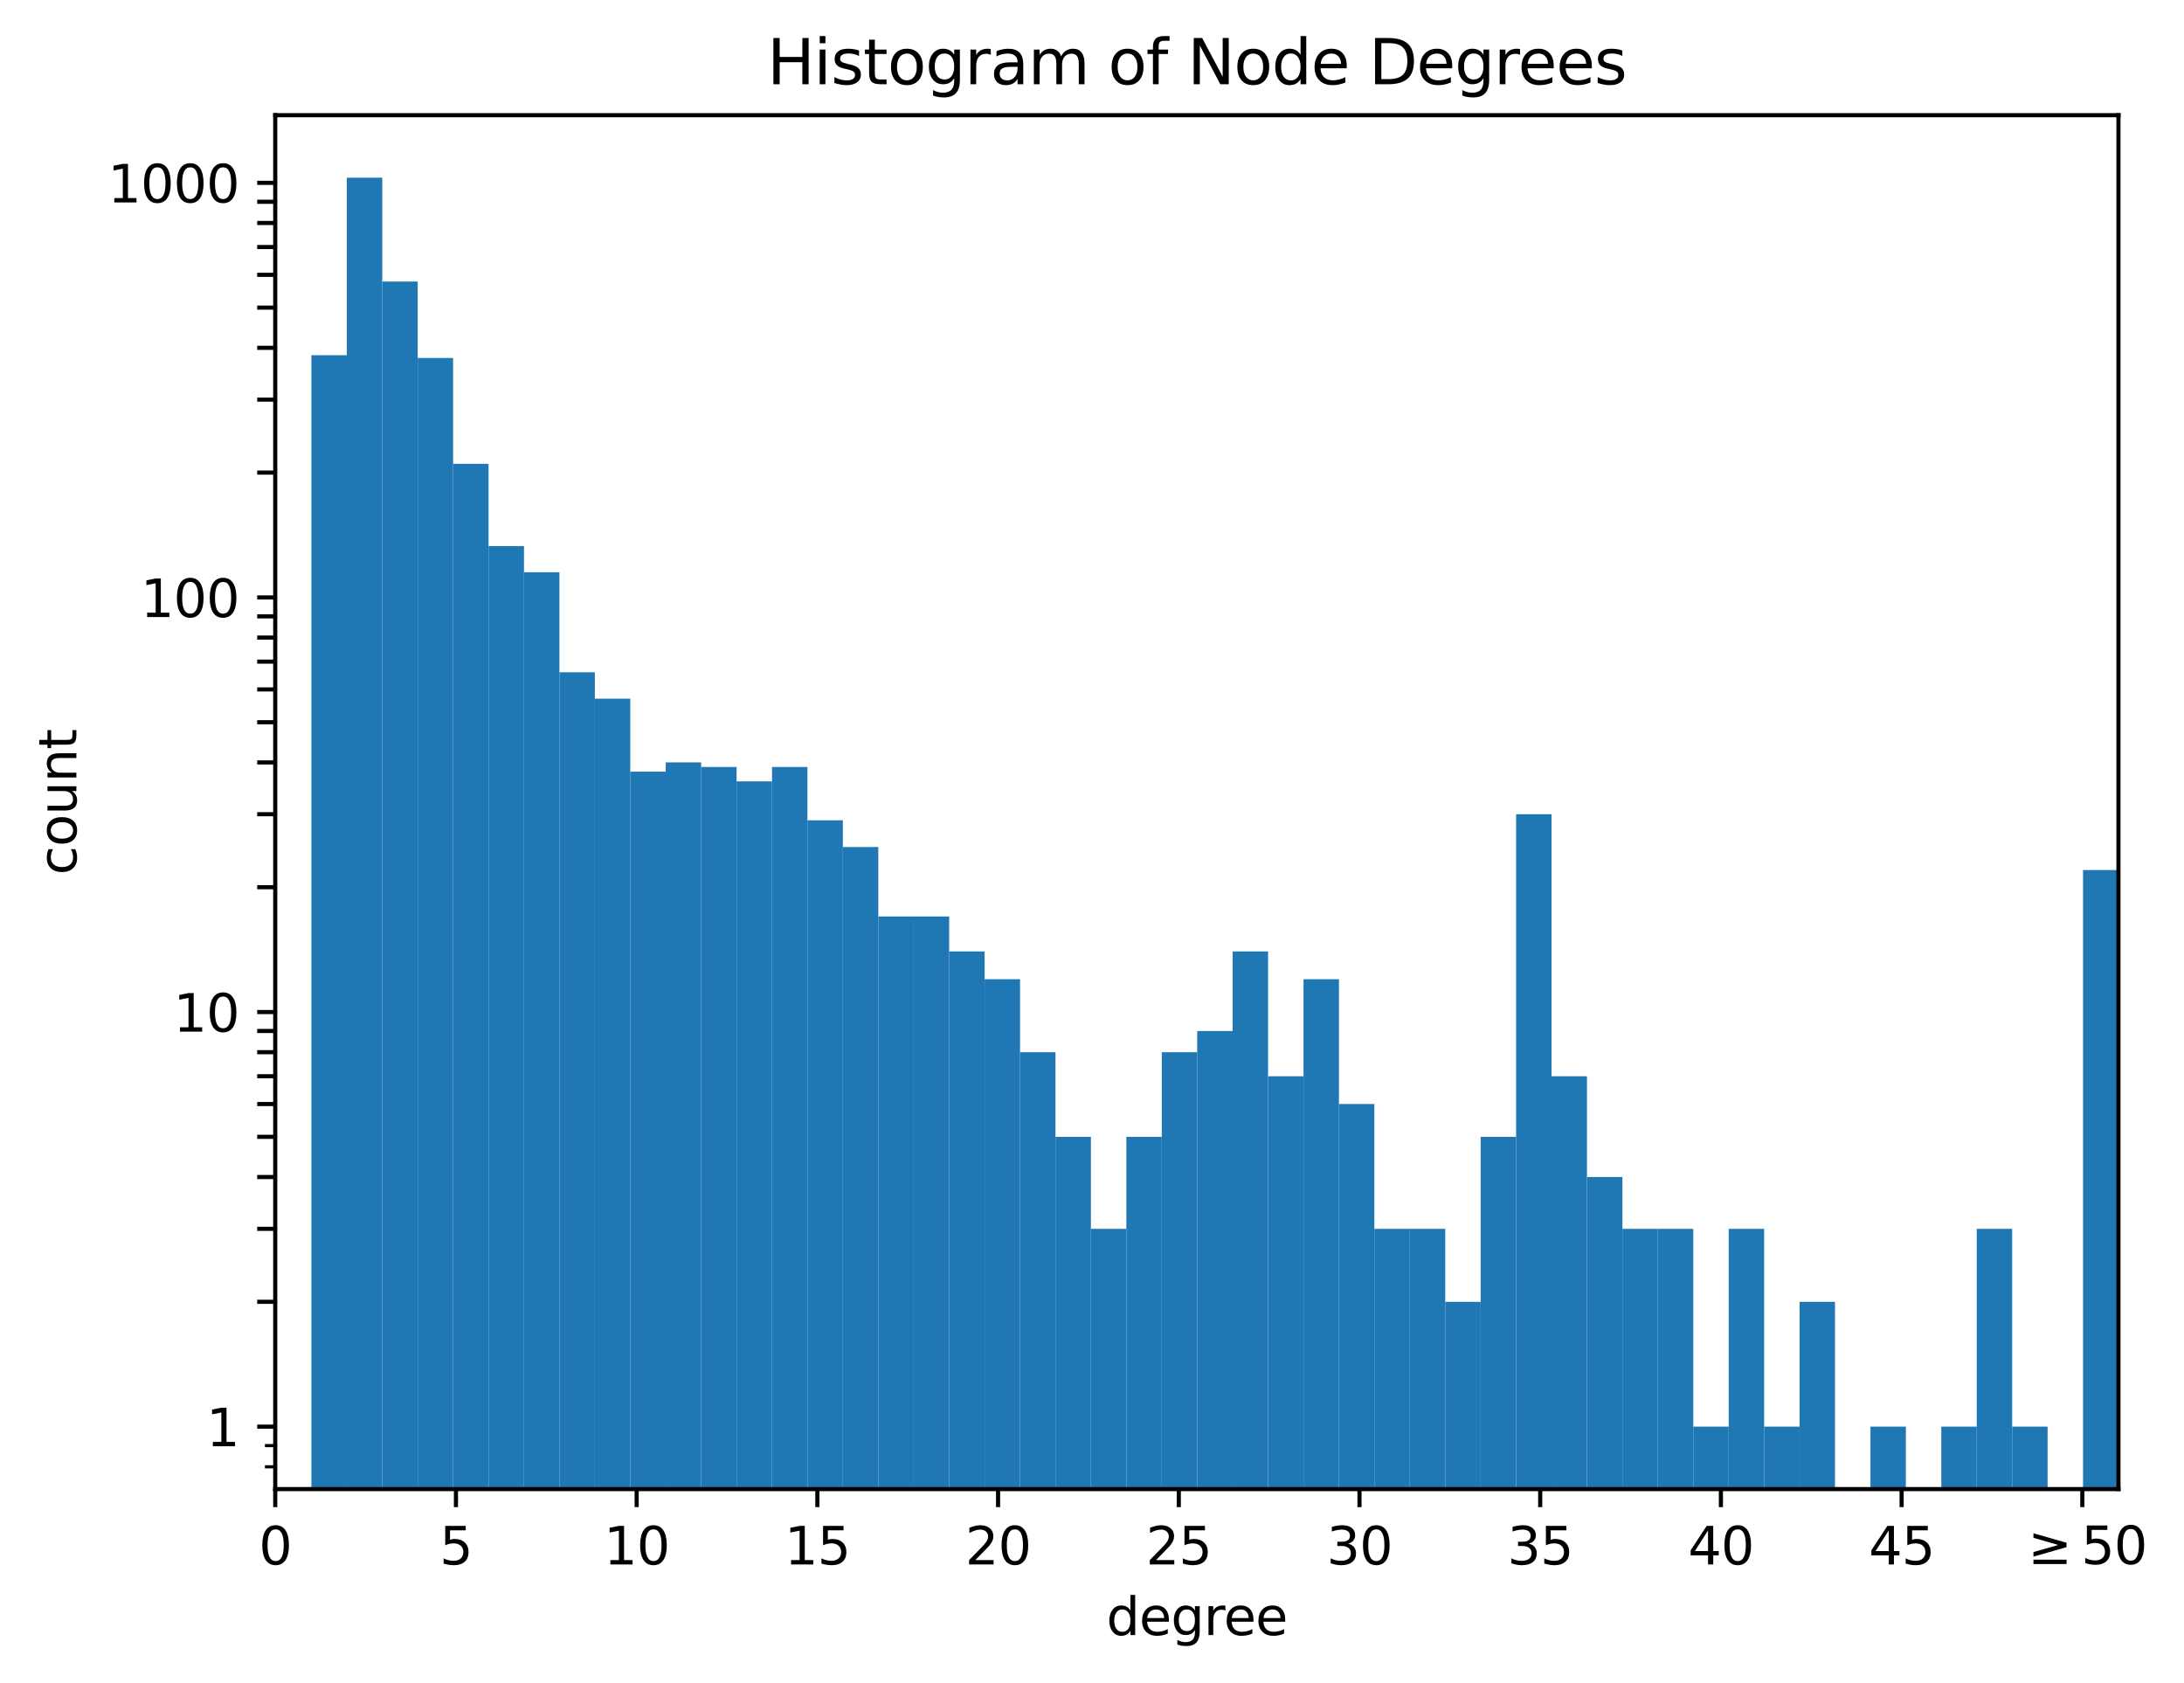 <?xml version="1.0" encoding="utf-8" standalone="no"?>
<!DOCTYPE svg PUBLIC "-//W3C//DTD SVG 1.1//EN"
  "http://www.w3.org/Graphics/SVG/1.1/DTD/svg11.dtd">
<svg xmlns:xlink="http://www.w3.org/1999/xlink" width="423.146pt" height="325.986pt" viewBox="0 0 423.146 325.986" xmlns="http://www.w3.org/2000/svg" version="1.1">
 <defs>
  <style type="text/css">*{stroke-linejoin: round; stroke-linecap: butt}</style>
 </defs>
 <g id="figure_1">
  <g id="patch_1">
   <path d="M 0 325.986 
L 423.146 325.986 
L 423.146 0 
L 0 0 
z
" style="fill: #ffffff"/>
  </g>
  <g id="axes_1">
   <g id="patch_2">
    <path d="M 53.328 288.43 
L 410.448 288.43 
L 410.448 22.318 
L 53.328 22.318 
z
" style="fill: #ffffff"/>
   </g>
   <g id="patch_3">
    <path d="M 60.33 80583.984 
L 67.196 80583.984 
L 67.196 68.793 
L 60.33 68.793 
z
" clip-path="url(#pdb5e20e8c0)" style="fill: #1f77b4"/>
   </g>
   <g id="patch_4">
    <path d="M 67.196 80583.984 
L 74.061 80583.984 
L 74.061 34.414 
L 67.196 34.414 
z
" clip-path="url(#pdb5e20e8c0)" style="fill: #1f77b4"/>
   </g>
   <g id="patch_5">
    <path d="M 74.061 80583.984 
L 80.926 80583.984 
L 80.926 54.53 
L 74.061 54.53 
z
" clip-path="url(#pdb5e20e8c0)" style="fill: #1f77b4"/>
   </g>
   <g id="patch_6">
    <path d="M 80.926 80583.984 
L 87.791 80583.984 
L 87.791 69.342 
L 80.926 69.342 
z
" clip-path="url(#pdb5e20e8c0)" style="fill: #1f77b4"/>
   </g>
   <g id="patch_7">
    <path d="M 87.791 80583.984 
L 94.656 80583.984 
L 94.656 89.842 
L 87.791 89.842 
z
" clip-path="url(#pdb5e20e8c0)" style="fill: #1f77b4"/>
   </g>
   <g id="patch_8">
    <path d="M 94.656 80583.984 
L 101.521 80583.984 
L 101.521 105.773 
L 94.656 105.773 
z
" clip-path="url(#pdb5e20e8c0)" style="fill: #1f77b4"/>
   </g>
   <g id="patch_9">
    <path d="M 101.521 80583.984 
L 108.386 80583.984 
L 108.386 110.844 
L 101.521 110.844 
z
" clip-path="url(#pdb5e20e8c0)" style="fill: #1f77b4"/>
   </g>
   <g id="patch_10">
    <path d="M 108.386 80583.984 
L 115.251 80583.984 
L 115.251 130.211 
L 108.386 130.211 
z
" clip-path="url(#pdb5e20e8c0)" style="fill: #1f77b4"/>
   </g>
   <g id="patch_11">
    <path d="M 115.251 80583.984 
L 122.116 80583.984 
L 122.116 135.324 
L 115.251 135.324 
z
" clip-path="url(#pdb5e20e8c0)" style="fill: #1f77b4"/>
   </g>
   <g id="patch_12">
    <path d="M 122.116 80583.984 
L 128.981 80583.984 
L 128.981 149.465 
L 122.116 149.465 
z
" clip-path="url(#pdb5e20e8c0)" style="fill: #1f77b4"/>
   </g>
   <g id="patch_13">
    <path d="M 128.981 80583.984 
L 135.846 80583.984 
L 135.846 147.676 
L 128.981 147.676 
z
" clip-path="url(#pdb5e20e8c0)" style="fill: #1f77b4"/>
   </g>
   <g id="patch_14">
    <path d="M 135.846 80583.984 
L 142.711 80583.984 
L 142.711 148.559 
L 135.846 148.559 
z
" clip-path="url(#pdb5e20e8c0)" style="fill: #1f77b4"/>
   </g>
   <g id="patch_15">
    <path d="M 142.711 80583.984 
L 149.576 80583.984 
L 149.576 151.351 
L 142.711 151.351 
z
" clip-path="url(#pdb5e20e8c0)" style="fill: #1f77b4"/>
   </g>
   <g id="patch_16">
    <path d="M 149.576 80583.984 
L 156.441 80583.984 
L 156.441 148.559 
L 149.576 148.559 
z
" clip-path="url(#pdb5e20e8c0)" style="fill: #1f77b4"/>
   </g>
   <g id="patch_17">
    <path d="M 156.441 80583.984 
L 163.306 80583.984 
L 163.306 158.892 
L 156.441 158.892 
z
" clip-path="url(#pdb5e20e8c0)" style="fill: #1f77b4"/>
   </g>
   <g id="patch_18">
    <path d="M 163.306 80583.984 
L 170.171 80583.984 
L 170.171 164.069 
L 163.306 164.069 
z
" clip-path="url(#pdb5e20e8c0)" style="fill: #1f77b4"/>
   </g>
   <g id="patch_19">
    <path d="M 170.171 80583.984 
L 177.036 80583.984 
L 177.036 177.52 
L 170.171 177.52 
z
" clip-path="url(#pdb5e20e8c0)" style="fill: #1f77b4"/>
   </g>
   <g id="patch_20">
    <path d="M 177.036 80583.984 
L 183.901 80583.984 
L 183.901 177.52 
L 177.036 177.52 
z
" clip-path="url(#pdb5e20e8c0)" style="fill: #1f77b4"/>
   </g>
   <g id="patch_21">
    <path d="M 183.901 80583.984 
L 190.766 80583.984 
L 190.766 184.291 
L 183.901 184.291 
z
" clip-path="url(#pdb5e20e8c0)" style="fill: #1f77b4"/>
   </g>
   <g id="patch_22">
    <path d="M 190.766 80583.984 
L 197.632 80583.984 
L 197.632 189.668 
L 190.766 189.668 
z
" clip-path="url(#pdb5e20e8c0)" style="fill: #1f77b4"/>
   </g>
   <g id="patch_23">
    <path d="M 197.632 80583.984 
L 204.497 80583.984 
L 204.497 203.809 
L 197.632 203.809 
z
" clip-path="url(#pdb5e20e8c0)" style="fill: #1f77b4"/>
   </g>
   <g id="patch_24">
    <path d="M 204.497 80583.984 
L 211.362 80583.984 
L 211.362 220.201 
L 204.497 220.201 
z
" clip-path="url(#pdb5e20e8c0)" style="fill: #1f77b4"/>
   </g>
   <g id="patch_25">
    <path d="M 211.362 80583.984 
L 218.227 80583.984 
L 218.227 238.018 
L 211.362 238.018 
z
" clip-path="url(#pdb5e20e8c0)" style="fill: #1f77b4"/>
   </g>
   <g id="patch_26">
    <path d="M 218.227 80583.984 
L 225.092 80583.984 
L 225.092 220.201 
L 218.227 220.201 
z
" clip-path="url(#pdb5e20e8c0)" style="fill: #1f77b4"/>
   </g>
   <g id="patch_27">
    <path d="M 225.092 80583.984 
L 231.957 80583.984 
L 231.957 203.809 
L 225.092 203.809 
z
" clip-path="url(#pdb5e20e8c0)" style="fill: #1f77b4"/>
   </g>
   <g id="patch_28">
    <path d="M 231.957 80583.984 
L 238.822 80583.984 
L 238.822 199.701 
L 231.957 199.701 
z
" clip-path="url(#pdb5e20e8c0)" style="fill: #1f77b4"/>
   </g>
   <g id="patch_29">
    <path d="M 238.822 80583.984 
L 245.687 80583.984 
L 245.687 184.291 
L 238.822 184.291 
z
" clip-path="url(#pdb5e20e8c0)" style="fill: #1f77b4"/>
   </g>
   <g id="patch_30">
    <path d="M 245.687 80583.984 
L 252.552 80583.984 
L 252.552 208.466 
L 245.687 208.466 
z
" clip-path="url(#pdb5e20e8c0)" style="fill: #1f77b4"/>
   </g>
   <g id="patch_31">
    <path d="M 252.552 80583.984 
L 259.417 80583.984 
L 259.417 189.668 
L 252.552 189.668 
z
" clip-path="url(#pdb5e20e8c0)" style="fill: #1f77b4"/>
   </g>
   <g id="patch_32">
    <path d="M 259.417 80583.984 
L 266.282 80583.984 
L 266.282 213.843 
L 259.417 213.843 
z
" clip-path="url(#pdb5e20e8c0)" style="fill: #1f77b4"/>
   </g>
   <g id="patch_33">
    <path d="M 266.282 80583.984 
L 273.147 80583.984 
L 273.147 238.018 
L 266.282 238.018 
z
" clip-path="url(#pdb5e20e8c0)" style="fill: #1f77b4"/>
   </g>
   <g id="patch_34">
    <path d="M 273.147 80583.984 
L 280.012 80583.984 
L 280.012 238.018 
L 273.147 238.018 
z
" clip-path="url(#pdb5e20e8c0)" style="fill: #1f77b4"/>
   </g>
   <g id="patch_35">
    <path d="M 280.012 80583.984 
L 286.877 80583.984 
L 286.877 252.159 
L 280.012 252.159 
z
" clip-path="url(#pdb5e20e8c0)" style="fill: #1f77b4"/>
   </g>
   <g id="patch_36">
    <path d="M 286.877 80583.984 
L 293.742 80583.984 
L 293.742 220.201 
L 286.877 220.201 
z
" clip-path="url(#pdb5e20e8c0)" style="fill: #1f77b4"/>
   </g>
   <g id="patch_37">
    <path d="M 293.742 80583.984 
L 300.607 80583.984 
L 300.607 157.71 
L 293.742 157.71 
z
" clip-path="url(#pdb5e20e8c0)" style="fill: #1f77b4"/>
   </g>
   <g id="patch_38">
    <path d="M 300.607 80583.984 
L 307.472 80583.984 
L 307.472 208.466 
L 300.607 208.466 
z
" clip-path="url(#pdb5e20e8c0)" style="fill: #1f77b4"/>
   </g>
   <g id="patch_39">
    <path d="M 307.472 80583.984 
L 314.337 80583.984 
L 314.337 227.984 
L 307.472 227.984 
z
" clip-path="url(#pdb5e20e8c0)" style="fill: #1f77b4"/>
   </g>
   <g id="patch_40">
    <path d="M 314.337 80583.984 
L 321.202 80583.984 
L 321.202 238.018 
L 314.337 238.018 
z
" clip-path="url(#pdb5e20e8c0)" style="fill: #1f77b4"/>
   </g>
   <g id="patch_41">
    <path d="M 321.202 80583.984 
L 328.068 80583.984 
L 328.068 238.018 
L 321.202 238.018 
z
" clip-path="url(#pdb5e20e8c0)" style="fill: #1f77b4"/>
   </g>
   <g id="patch_42">
    <path d="M 328.068 80583.984 
L 334.933 80583.984 
L 334.933 276.334 
L 328.068 276.334 
z
" clip-path="url(#pdb5e20e8c0)" style="fill: #1f77b4"/>
   </g>
   <g id="patch_43">
    <path d="M 334.933 80583.984 
L 341.798 80583.984 
L 341.798 238.018 
L 334.933 238.018 
z
" clip-path="url(#pdb5e20e8c0)" style="fill: #1f77b4"/>
   </g>
   <g id="patch_44">
    <path d="M 341.798 80583.984 
L 348.663 80583.984 
L 348.663 276.334 
L 341.798 276.334 
z
" clip-path="url(#pdb5e20e8c0)" style="fill: #1f77b4"/>
   </g>
   <g id="patch_45">
    <path d="M 348.663 80583.984 
L 355.528 80583.984 
L 355.528 252.159 
L 348.663 252.159 
z
" clip-path="url(#pdb5e20e8c0)" style="fill: #1f77b4"/>
   </g>
   <g id="patch_46">
    <path d="M 355.528 80583.984 
L 362.393 80583.984 
L 362.393 80583.984 
L 355.528 80583.984 
z
" clip-path="url(#pdb5e20e8c0)" style="fill: #1f77b4"/>
   </g>
   <g id="patch_47">
    <path d="M 362.393 80583.984 
L 369.258 80583.984 
L 369.258 276.334 
L 362.393 276.334 
z
" clip-path="url(#pdb5e20e8c0)" style="fill: #1f77b4"/>
   </g>
   <g id="patch_48">
    <path d="M 369.258 80583.984 
L 376.123 80583.984 
L 376.123 80583.984 
L 369.258 80583.984 
z
" clip-path="url(#pdb5e20e8c0)" style="fill: #1f77b4"/>
   </g>
   <g id="patch_49">
    <path d="M 376.123 80583.984 
L 382.988 80583.984 
L 382.988 276.334 
L 376.123 276.334 
z
" clip-path="url(#pdb5e20e8c0)" style="fill: #1f77b4"/>
   </g>
   <g id="patch_50">
    <path d="M 382.988 80583.984 
L 389.853 80583.984 
L 389.853 238.018 
L 382.988 238.018 
z
" clip-path="url(#pdb5e20e8c0)" style="fill: #1f77b4"/>
   </g>
   <g id="patch_51">
    <path d="M 389.853 80583.984 
L 396.718 80583.984 
L 396.718 276.334 
L 389.853 276.334 
z
" clip-path="url(#pdb5e20e8c0)" style="fill: #1f77b4"/>
   </g>
   <g id="patch_52">
    <path d="M 396.718 80583.984 
L 403.583 80583.984 
L 403.583 80583.984 
L 396.718 80583.984 
z
" clip-path="url(#pdb5e20e8c0)" style="fill: #1f77b4"/>
   </g>
   <g id="patch_53">
    <path d="M 403.583 80583.984 
L 410.448 80583.984 
L 410.448 168.527 
L 403.583 168.527 
z
" clip-path="url(#pdb5e20e8c0)" style="fill: #1f77b4"/>
   </g>
   <g id="matplotlib.axis_1">
    <g id="xtick_1">
     <g id="line2d_1">
      <defs>
       <path id="m9304a35d75" d="M 0 0 
L 0 3.5 
" style="stroke: #000000; stroke-width: 0.8"/>
      </defs>
      <g>
       <use xlink:href="#m9304a35d75" x="53.328" y="288.43" style="stroke: #000000; stroke-width: 0.8"/>
      </g>
     </g>
     <g id="text_1">
      <!-- 0 -->
      <g transform="translate(50.147 303.029) scale(0.1 -0.1)">
       <defs>
        <path id="DejaVuSans-30" d="M 2034 4250 
Q 1547 4250 1301 3770 
Q 1056 3291 1056 2328 
Q 1056 1369 1301 889 
Q 1547 409 2034 409 
Q 2525 409 2770 889 
Q 3016 1369 3016 2328 
Q 3016 3291 2770 3770 
Q 2525 4250 2034 4250 
z
M 2034 4750 
Q 2819 4750 3233 4129 
Q 3647 3509 3647 2328 
Q 3647 1150 3233 529 
Q 2819 -91 2034 -91 
Q 1250 -91 836 529 
Q 422 1150 422 2328 
Q 422 3509 836 4129 
Q 1250 4750 2034 4750 
z
" transform="scale(0.016)"/>
       </defs>
       <use xlink:href="#DejaVuSans-30"/>
      </g>
     </g>
    </g>
    <g id="xtick_2">
     <g id="line2d_2">
      <g>
       <use xlink:href="#m9304a35d75" x="88.34" y="288.43" style="stroke: #000000; stroke-width: 0.8"/>
      </g>
     </g>
     <g id="text_2">
      <!-- 5 -->
      <g transform="translate(85.159 303.029) scale(0.1 -0.1)">
       <defs>
        <path id="DejaVuSans-35" d="M 691 4666 
L 3169 4666 
L 3169 4134 
L 1269 4134 
L 1269 2991 
Q 1406 3038 1543 3061 
Q 1681 3084 1819 3084 
Q 2600 3084 3056 2656 
Q 3513 2228 3513 1497 
Q 3513 744 3044 326 
Q 2575 -91 1722 -91 
Q 1428 -91 1123 -41 
Q 819 9 494 109 
L 494 744 
Q 775 591 1075 516 
Q 1375 441 1709 441 
Q 2250 441 2565 725 
Q 2881 1009 2881 1497 
Q 2881 1984 2565 2268 
Q 2250 2553 1709 2553 
Q 1456 2553 1204 2497 
Q 953 2441 691 2322 
L 691 4666 
z
" transform="scale(0.016)"/>
       </defs>
       <use xlink:href="#DejaVuSans-35"/>
      </g>
     </g>
    </g>
    <g id="xtick_3">
     <g id="line2d_3">
      <g>
       <use xlink:href="#m9304a35d75" x="123.352" y="288.43" style="stroke: #000000; stroke-width: 0.8"/>
      </g>
     </g>
     <g id="text_3">
      <!-- 10 -->
      <g transform="translate(116.989 303.029) scale(0.1 -0.1)">
       <defs>
        <path id="DejaVuSans-31" d="M 794 531 
L 1825 531 
L 1825 4091 
L 703 3866 
L 703 4441 
L 1819 4666 
L 2450 4666 
L 2450 531 
L 3481 531 
L 3481 0 
L 794 0 
L 794 531 
z
" transform="scale(0.016)"/>
       </defs>
       <use xlink:href="#DejaVuSans-31"/>
       <use xlink:href="#DejaVuSans-30" x="63.623"/>
      </g>
     </g>
    </g>
    <g id="xtick_4">
     <g id="line2d_4">
      <g>
       <use xlink:href="#m9304a35d75" x="158.363" y="288.43" style="stroke: #000000; stroke-width: 0.8"/>
      </g>
     </g>
     <g id="text_4">
      <!-- 15 -->
      <g transform="translate(152.001 303.029) scale(0.1 -0.1)">
       <use xlink:href="#DejaVuSans-31"/>
       <use xlink:href="#DejaVuSans-35" x="63.623"/>
      </g>
     </g>
    </g>
    <g id="xtick_5">
     <g id="line2d_5">
      <g>
       <use xlink:href="#m9304a35d75" x="193.375" y="288.43" style="stroke: #000000; stroke-width: 0.8"/>
      </g>
     </g>
     <g id="text_5">
      <!-- 20 -->
      <g transform="translate(187.013 303.029) scale(0.1 -0.1)">
       <defs>
        <path id="DejaVuSans-32" d="M 1228 531 
L 3431 531 
L 3431 0 
L 469 0 
L 469 531 
Q 828 903 1448 1529 
Q 2069 2156 2228 2338 
Q 2531 2678 2651 2914 
Q 2772 3150 2772 3378 
Q 2772 3750 2511 3984 
Q 2250 4219 1831 4219 
Q 1534 4219 1204 4116 
Q 875 4013 500 3803 
L 500 4441 
Q 881 4594 1212 4672 
Q 1544 4750 1819 4750 
Q 2544 4750 2975 4387 
Q 3406 4025 3406 3419 
Q 3406 3131 3298 2873 
Q 3191 2616 2906 2266 
Q 2828 2175 2409 1742 
Q 1991 1309 1228 531 
z
" transform="scale(0.016)"/>
       </defs>
       <use xlink:href="#DejaVuSans-32"/>
       <use xlink:href="#DejaVuSans-30" x="63.623"/>
      </g>
     </g>
    </g>
    <g id="xtick_6">
     <g id="line2d_6">
      <g>
       <use xlink:href="#m9304a35d75" x="228.387" y="288.43" style="stroke: #000000; stroke-width: 0.8"/>
      </g>
     </g>
     <g id="text_6">
      <!-- 25 -->
      <g transform="translate(222.024 303.029) scale(0.1 -0.1)">
       <use xlink:href="#DejaVuSans-32"/>
       <use xlink:href="#DejaVuSans-35" x="63.623"/>
      </g>
     </g>
    </g>
    <g id="xtick_7">
     <g id="line2d_7">
      <g>
       <use xlink:href="#m9304a35d75" x="263.399" y="288.43" style="stroke: #000000; stroke-width: 0.8"/>
      </g>
     </g>
     <g id="text_7">
      <!-- 30 -->
      <g transform="translate(257.036 303.029) scale(0.1 -0.1)">
       <defs>
        <path id="DejaVuSans-33" d="M 2597 2516 
Q 3050 2419 3304 2112 
Q 3559 1806 3559 1356 
Q 3559 666 3084 287 
Q 2609 -91 1734 -91 
Q 1441 -91 1130 -33 
Q 819 25 488 141 
L 488 750 
Q 750 597 1062 519 
Q 1375 441 1716 441 
Q 2309 441 2620 675 
Q 2931 909 2931 1356 
Q 2931 1769 2642 2001 
Q 2353 2234 1838 2234 
L 1294 2234 
L 1294 2753 
L 1863 2753 
Q 2328 2753 2575 2939 
Q 2822 3125 2822 3475 
Q 2822 3834 2567 4026 
Q 2313 4219 1838 4219 
Q 1578 4219 1281 4162 
Q 984 4106 628 3988 
L 628 4550 
Q 988 4650 1302 4700 
Q 1616 4750 1894 4750 
Q 2613 4750 3031 4423 
Q 3450 4097 3450 3541 
Q 3450 3153 3228 2886 
Q 3006 2619 2597 2516 
z
" transform="scale(0.016)"/>
       </defs>
       <use xlink:href="#DejaVuSans-33"/>
       <use xlink:href="#DejaVuSans-30" x="63.623"/>
      </g>
     </g>
    </g>
    <g id="xtick_8">
     <g id="line2d_8">
      <g>
       <use xlink:href="#m9304a35d75" x="298.41" y="288.43" style="stroke: #000000; stroke-width: 0.8"/>
      </g>
     </g>
     <g id="text_8">
      <!-- 35 -->
      <g transform="translate(292.048 303.029) scale(0.1 -0.1)">
       <use xlink:href="#DejaVuSans-33"/>
       <use xlink:href="#DejaVuSans-35" x="63.623"/>
      </g>
     </g>
    </g>
    <g id="xtick_9">
     <g id="line2d_9">
      <g>
       <use xlink:href="#m9304a35d75" x="333.422" y="288.43" style="stroke: #000000; stroke-width: 0.8"/>
      </g>
     </g>
     <g id="text_9">
      <!-- 40 -->
      <g transform="translate(327.06 303.029) scale(0.1 -0.1)">
       <defs>
        <path id="DejaVuSans-34" d="M 2419 4116 
L 825 1625 
L 2419 1625 
L 2419 4116 
z
M 2253 4666 
L 3047 4666 
L 3047 1625 
L 3713 1625 
L 3713 1100 
L 3047 1100 
L 3047 0 
L 2419 0 
L 2419 1100 
L 313 1100 
L 313 1709 
L 2253 4666 
z
" transform="scale(0.016)"/>
       </defs>
       <use xlink:href="#DejaVuSans-34"/>
       <use xlink:href="#DejaVuSans-30" x="63.623"/>
      </g>
     </g>
    </g>
    <g id="xtick_10">
     <g id="line2d_10">
      <g>
       <use xlink:href="#m9304a35d75" x="368.434" y="288.43" style="stroke: #000000; stroke-width: 0.8"/>
      </g>
     </g>
     <g id="text_10">
      <!-- 45 -->
      <g transform="translate(362.072 303.029) scale(0.1 -0.1)">
       <use xlink:href="#DejaVuSans-34"/>
       <use xlink:href="#DejaVuSans-35" x="63.623"/>
      </g>
     </g>
    </g>
    <g id="xtick_11">
     <g id="line2d_11">
      <g>
       <use xlink:href="#m9304a35d75" x="403.446" y="288.43" style="stroke: #000000; stroke-width: 0.8"/>
      </g>
     </g>
     <g id="text_11">
      <!-- $\geq 50$ -->
      <g transform="translate(390.946 303.029) scale(0.1 -0.1)">
       <defs>
        <path id="DejaVuSans-2265" d="M 678 3175 
L 678 3725 
L 4684 2578 
L 4684 2047 
L 678 897 
L 678 1453 
L 3681 2309 
L 678 3175 
z
M 4684 531 
L 4684 0 
L 678 0 
L 678 531 
L 4684 531 
z
" transform="scale(0.016)"/>
       </defs>
       <use xlink:href="#DejaVuSans-2265" transform="translate(19.482 0.781)"/>
       <use xlink:href="#DejaVuSans-35" transform="translate(122.754 0.781)"/>
       <use xlink:href="#DejaVuSans-30" transform="translate(186.377 0.781)"/>
      </g>
     </g>
    </g>
    <g id="text_12">
     <!-- degree -->
     <g transform="translate(214.367 316.707) scale(0.1 -0.1)">
      <defs>
       <path id="DejaVuSans-64" d="M 2906 2969 
L 2906 4863 
L 3481 4863 
L 3481 0 
L 2906 0 
L 2906 525 
Q 2725 213 2448 61 
Q 2172 -91 1784 -91 
Q 1150 -91 751 415 
Q 353 922 353 1747 
Q 353 2572 751 3078 
Q 1150 3584 1784 3584 
Q 2172 3584 2448 3432 
Q 2725 3281 2906 2969 
z
M 947 1747 
Q 947 1113 1208 752 
Q 1469 391 1925 391 
Q 2381 391 2643 752 
Q 2906 1113 2906 1747 
Q 2906 2381 2643 2742 
Q 2381 3103 1925 3103 
Q 1469 3103 1208 2742 
Q 947 2381 947 1747 
z
" transform="scale(0.016)"/>
       <path id="DejaVuSans-65" d="M 3597 1894 
L 3597 1613 
L 953 1613 
Q 991 1019 1311 708 
Q 1631 397 2203 397 
Q 2534 397 2845 478 
Q 3156 559 3463 722 
L 3463 178 
Q 3153 47 2828 -22 
Q 2503 -91 2169 -91 
Q 1331 -91 842 396 
Q 353 884 353 1716 
Q 353 2575 817 3079 
Q 1281 3584 2069 3584 
Q 2775 3584 3186 3129 
Q 3597 2675 3597 1894 
z
M 3022 2063 
Q 3016 2534 2758 2815 
Q 2500 3097 2075 3097 
Q 1594 3097 1305 2825 
Q 1016 2553 972 2059 
L 3022 2063 
z
" transform="scale(0.016)"/>
       <path id="DejaVuSans-67" d="M 2906 1791 
Q 2906 2416 2648 2759 
Q 2391 3103 1925 3103 
Q 1463 3103 1205 2759 
Q 947 2416 947 1791 
Q 947 1169 1205 825 
Q 1463 481 1925 481 
Q 2391 481 2648 825 
Q 2906 1169 2906 1791 
z
M 3481 434 
Q 3481 -459 3084 -895 
Q 2688 -1331 1869 -1331 
Q 1566 -1331 1297 -1286 
Q 1028 -1241 775 -1147 
L 775 -588 
Q 1028 -725 1275 -790 
Q 1522 -856 1778 -856 
Q 2344 -856 2625 -561 
Q 2906 -266 2906 331 
L 2906 616 
Q 2728 306 2450 153 
Q 2172 0 1784 0 
Q 1141 0 747 490 
Q 353 981 353 1791 
Q 353 2603 747 3093 
Q 1141 3584 1784 3584 
Q 2172 3584 2450 3431 
Q 2728 3278 2906 2969 
L 2906 3500 
L 3481 3500 
L 3481 434 
z
" transform="scale(0.016)"/>
       <path id="DejaVuSans-72" d="M 2631 2963 
Q 2534 3019 2420 3045 
Q 2306 3072 2169 3072 
Q 1681 3072 1420 2755 
Q 1159 2438 1159 1844 
L 1159 0 
L 581 0 
L 581 3500 
L 1159 3500 
L 1159 2956 
Q 1341 3275 1631 3429 
Q 1922 3584 2338 3584 
Q 2397 3584 2469 3576 
Q 2541 3569 2628 3553 
L 2631 2963 
z
" transform="scale(0.016)"/>
      </defs>
      <use xlink:href="#DejaVuSans-64"/>
      <use xlink:href="#DejaVuSans-65" x="63.477"/>
      <use xlink:href="#DejaVuSans-67" x="125"/>
      <use xlink:href="#DejaVuSans-72" x="188.477"/>
      <use xlink:href="#DejaVuSans-65" x="227.34"/>
      <use xlink:href="#DejaVuSans-65" x="288.863"/>
     </g>
    </g>
   </g>
   <g id="matplotlib.axis_2">
    <g id="ytick_1">
     <g id="line2d_12">
      <defs>
       <path id="m041f849f2e" d="M 0 0 
L -3.5 0 
" style="stroke: #000000; stroke-width: 0.8"/>
      </defs>
      <g>
       <use xlink:href="#m041f849f2e" x="53.328" y="276.334" style="stroke: #000000; stroke-width: 0.8"/>
      </g>
     </g>
     <g id="text_13">
      <!-- 1 -->
      <g transform="translate(39.966 280.133) scale(0.1 -0.1)">
       <use xlink:href="#DejaVuSans-31"/>
      </g>
     </g>
    </g>
    <g id="ytick_2">
     <g id="line2d_13">
      <g>
       <use xlink:href="#m041f849f2e" x="53.328" y="252.159" style="stroke: #000000; stroke-width: 0.8"/>
      </g>
     </g>
    </g>
    <g id="ytick_3">
     <g id="line2d_14">
      <g>
       <use xlink:href="#m041f849f2e" x="53.328" y="238.018" style="stroke: #000000; stroke-width: 0.8"/>
      </g>
     </g>
    </g>
    <g id="ytick_4">
     <g id="line2d_15">
      <g>
       <use xlink:href="#m041f849f2e" x="53.328" y="227.984" style="stroke: #000000; stroke-width: 0.8"/>
      </g>
     </g>
    </g>
    <g id="ytick_5">
     <g id="line2d_16">
      <g>
       <use xlink:href="#m041f849f2e" x="53.328" y="220.201" style="stroke: #000000; stroke-width: 0.8"/>
      </g>
     </g>
    </g>
    <g id="ytick_6">
     <g id="line2d_17">
      <g>
       <use xlink:href="#m041f849f2e" x="53.328" y="213.843" style="stroke: #000000; stroke-width: 0.8"/>
      </g>
     </g>
    </g>
    <g id="ytick_7">
     <g id="line2d_18">
      <g>
       <use xlink:href="#m041f849f2e" x="53.328" y="208.466" style="stroke: #000000; stroke-width: 0.8"/>
      </g>
     </g>
    </g>
    <g id="ytick_8">
     <g id="line2d_19">
      <g>
       <use xlink:href="#m041f849f2e" x="53.328" y="203.809" style="stroke: #000000; stroke-width: 0.8"/>
      </g>
     </g>
    </g>
    <g id="ytick_9">
     <g id="line2d_20">
      <g>
       <use xlink:href="#m041f849f2e" x="53.328" y="199.701" style="stroke: #000000; stroke-width: 0.8"/>
      </g>
     </g>
    </g>
    <g id="ytick_10">
     <g id="line2d_21">
      <g>
       <use xlink:href="#m041f849f2e" x="53.328" y="196.026" style="stroke: #000000; stroke-width: 0.8"/>
      </g>
     </g>
     <g id="text_14">
      <!-- 10 -->
      <g transform="translate(33.603 199.826) scale(0.1 -0.1)">
       <use xlink:href="#DejaVuSans-31"/>
       <use xlink:href="#DejaVuSans-30" x="63.623"/>
      </g>
     </g>
    </g>
    <g id="ytick_11">
     <g id="line2d_22">
      <g>
       <use xlink:href="#m041f849f2e" x="53.328" y="171.851" style="stroke: #000000; stroke-width: 0.8"/>
      </g>
     </g>
    </g>
    <g id="ytick_12">
     <g id="line2d_23">
      <g>
       <use xlink:href="#m041f849f2e" x="53.328" y="157.71" style="stroke: #000000; stroke-width: 0.8"/>
      </g>
     </g>
    </g>
    <g id="ytick_13">
     <g id="line2d_24">
      <g>
       <use xlink:href="#m041f849f2e" x="53.328" y="147.676" style="stroke: #000000; stroke-width: 0.8"/>
      </g>
     </g>
    </g>
    <g id="ytick_14">
     <g id="line2d_25">
      <g>
       <use xlink:href="#m041f849f2e" x="53.328" y="139.894" style="stroke: #000000; stroke-width: 0.8"/>
      </g>
     </g>
    </g>
    <g id="ytick_15">
     <g id="line2d_26">
      <g>
       <use xlink:href="#m041f849f2e" x="53.328" y="133.535" style="stroke: #000000; stroke-width: 0.8"/>
      </g>
     </g>
    </g>
    <g id="ytick_16">
     <g id="line2d_27">
      <g>
       <use xlink:href="#m041f849f2e" x="53.328" y="128.159" style="stroke: #000000; stroke-width: 0.8"/>
      </g>
     </g>
    </g>
    <g id="ytick_17">
     <g id="line2d_28">
      <g>
       <use xlink:href="#m041f849f2e" x="53.328" y="123.501" style="stroke: #000000; stroke-width: 0.8"/>
      </g>
     </g>
    </g>
    <g id="ytick_18">
     <g id="line2d_29">
      <g>
       <use xlink:href="#m041f849f2e" x="53.328" y="119.394" style="stroke: #000000; stroke-width: 0.8"/>
      </g>
     </g>
    </g>
    <g id="ytick_19">
     <g id="line2d_30">
      <g>
       <use xlink:href="#m041f849f2e" x="53.328" y="115.719" style="stroke: #000000; stroke-width: 0.8"/>
      </g>
     </g>
     <g id="text_15">
      <!-- 100 -->
      <g transform="translate(27.241 119.518) scale(0.1 -0.1)">
       <use xlink:href="#DejaVuSans-31"/>
       <use xlink:href="#DejaVuSans-30" x="63.623"/>
       <use xlink:href="#DejaVuSans-30" x="127.246"/>
      </g>
     </g>
    </g>
    <g id="ytick_20">
     <g id="line2d_31">
      <g>
       <use xlink:href="#m041f849f2e" x="53.328" y="91.544" style="stroke: #000000; stroke-width: 0.8"/>
      </g>
     </g>
    </g>
    <g id="ytick_21">
     <g id="line2d_32">
      <g>
       <use xlink:href="#m041f849f2e" x="53.328" y="77.402" style="stroke: #000000; stroke-width: 0.8"/>
      </g>
     </g>
    </g>
    <g id="ytick_22">
     <g id="line2d_33">
      <g>
       <use xlink:href="#m041f849f2e" x="53.328" y="67.369" style="stroke: #000000; stroke-width: 0.8"/>
      </g>
     </g>
    </g>
    <g id="ytick_23">
     <g id="line2d_34">
      <g>
       <use xlink:href="#m041f849f2e" x="53.328" y="59.586" style="stroke: #000000; stroke-width: 0.8"/>
      </g>
     </g>
    </g>
    <g id="ytick_24">
     <g id="line2d_35">
      <g>
       <use xlink:href="#m041f849f2e" x="53.328" y="53.227" style="stroke: #000000; stroke-width: 0.8"/>
      </g>
     </g>
    </g>
    <g id="ytick_25">
     <g id="line2d_36">
      <g>
       <use xlink:href="#m041f849f2e" x="53.328" y="47.851" style="stroke: #000000; stroke-width: 0.8"/>
      </g>
     </g>
    </g>
    <g id="ytick_26">
     <g id="line2d_37">
      <g>
       <use xlink:href="#m041f849f2e" x="53.328" y="43.194" style="stroke: #000000; stroke-width: 0.8"/>
      </g>
     </g>
    </g>
    <g id="ytick_27">
     <g id="line2d_38">
      <g>
       <use xlink:href="#m041f849f2e" x="53.328" y="39.086" style="stroke: #000000; stroke-width: 0.8"/>
      </g>
     </g>
    </g>
    <g id="ytick_28">
     <g id="line2d_39">
      <g>
       <use xlink:href="#m041f849f2e" x="53.328" y="35.411" style="stroke: #000000; stroke-width: 0.8"/>
      </g>
     </g>
     <g id="text_16">
      <!-- 1000 -->
      <g transform="translate(20.878 39.21) scale(0.1 -0.1)">
       <use xlink:href="#DejaVuSans-31"/>
       <use xlink:href="#DejaVuSans-30" x="63.623"/>
       <use xlink:href="#DejaVuSans-30" x="127.246"/>
       <use xlink:href="#DejaVuSans-30" x="190.869"/>
      </g>
     </g>
    </g>
    <g id="ytick_29">
     <g id="line2d_40">
      <defs>
       <path id="mae6d04e651" d="M 0 0 
L -2 0 
" style="stroke: #000000; stroke-width: 0.6"/>
      </defs>
      <g>
       <use xlink:href="#mae6d04e651" x="53.328" y="284.117" style="stroke: #000000; stroke-width: 0.6"/>
      </g>
     </g>
    </g>
    <g id="ytick_30">
     <g id="line2d_41">
      <g>
       <use xlink:href="#mae6d04e651" x="53.328" y="280.009" style="stroke: #000000; stroke-width: 0.6"/>
      </g>
     </g>
    </g>
    <g id="text_17">
     <!-- count -->
     <g transform="translate(14.798 169.48) rotate(-90) scale(0.1 -0.1)">
      <defs>
       <path id="DejaVuSans-63" d="M 3122 3366 
L 3122 2828 
Q 2878 2963 2633 3030 
Q 2388 3097 2138 3097 
Q 1578 3097 1268 2742 
Q 959 2388 959 1747 
Q 959 1106 1268 751 
Q 1578 397 2138 397 
Q 2388 397 2633 464 
Q 2878 531 3122 666 
L 3122 134 
Q 2881 22 2623 -34 
Q 2366 -91 2075 -91 
Q 1284 -91 818 406 
Q 353 903 353 1747 
Q 353 2603 823 3093 
Q 1294 3584 2113 3584 
Q 2378 3584 2631 3529 
Q 2884 3475 3122 3366 
z
" transform="scale(0.016)"/>
       <path id="DejaVuSans-6f" d="M 1959 3097 
Q 1497 3097 1228 2736 
Q 959 2375 959 1747 
Q 959 1119 1226 758 
Q 1494 397 1959 397 
Q 2419 397 2687 759 
Q 2956 1122 2956 1747 
Q 2956 2369 2687 2733 
Q 2419 3097 1959 3097 
z
M 1959 3584 
Q 2709 3584 3137 3096 
Q 3566 2609 3566 1747 
Q 3566 888 3137 398 
Q 2709 -91 1959 -91 
Q 1206 -91 779 398 
Q 353 888 353 1747 
Q 353 2609 779 3096 
Q 1206 3584 1959 3584 
z
" transform="scale(0.016)"/>
       <path id="DejaVuSans-75" d="M 544 1381 
L 544 3500 
L 1119 3500 
L 1119 1403 
Q 1119 906 1312 657 
Q 1506 409 1894 409 
Q 2359 409 2629 706 
Q 2900 1003 2900 1516 
L 2900 3500 
L 3475 3500 
L 3475 0 
L 2900 0 
L 2900 538 
Q 2691 219 2414 64 
Q 2138 -91 1772 -91 
Q 1169 -91 856 284 
Q 544 659 544 1381 
z
M 1991 3584 
L 1991 3584 
z
" transform="scale(0.016)"/>
       <path id="DejaVuSans-6e" d="M 3513 2113 
L 3513 0 
L 2938 0 
L 2938 2094 
Q 2938 2591 2744 2837 
Q 2550 3084 2163 3084 
Q 1697 3084 1428 2787 
Q 1159 2491 1159 1978 
L 1159 0 
L 581 0 
L 581 3500 
L 1159 3500 
L 1159 2956 
Q 1366 3272 1645 3428 
Q 1925 3584 2291 3584 
Q 2894 3584 3203 3211 
Q 3513 2838 3513 2113 
z
" transform="scale(0.016)"/>
       <path id="DejaVuSans-74" d="M 1172 4494 
L 1172 3500 
L 2356 3500 
L 2356 3053 
L 1172 3053 
L 1172 1153 
Q 1172 725 1289 603 
Q 1406 481 1766 481 
L 2356 481 
L 2356 0 
L 1766 0 
Q 1100 0 847 248 
Q 594 497 594 1153 
L 594 3053 
L 172 3053 
L 172 3500 
L 594 3500 
L 594 4494 
L 1172 4494 
z
" transform="scale(0.016)"/>
      </defs>
      <use xlink:href="#DejaVuSans-63"/>
      <use xlink:href="#DejaVuSans-6f" x="54.98"/>
      <use xlink:href="#DejaVuSans-75" x="116.162"/>
      <use xlink:href="#DejaVuSans-6e" x="179.541"/>
      <use xlink:href="#DejaVuSans-74" x="242.92"/>
     </g>
    </g>
   </g>
   <g id="patch_54">
    <path d="M 53.328 288.43 
L 53.328 22.318 
" style="fill: none; stroke: #000000; stroke-width: 0.8; stroke-linejoin: miter; stroke-linecap: square"/>
   </g>
   <g id="patch_55">
    <path d="M 410.448 288.43 
L 410.448 22.318 
" style="fill: none; stroke: #000000; stroke-width: 0.8; stroke-linejoin: miter; stroke-linecap: square"/>
   </g>
   <g id="patch_56">
    <path d="M 53.328 288.43 
L 410.448 288.43 
" style="fill: none; stroke: #000000; stroke-width: 0.8; stroke-linejoin: miter; stroke-linecap: square"/>
   </g>
   <g id="patch_57">
    <path d="M 53.328 22.318 
L 410.448 22.318 
" style="fill: none; stroke: #000000; stroke-width: 0.8; stroke-linejoin: miter; stroke-linecap: square"/>
   </g>
   <g id="text_18">
    <!-- Histogram of Node Degrees -->
    <g transform="translate(148.636 16.318) scale(0.12 -0.12)">
     <defs>
      <path id="DejaVuSans-48" d="M 628 4666 
L 1259 4666 
L 1259 2753 
L 3553 2753 
L 3553 4666 
L 4184 4666 
L 4184 0 
L 3553 0 
L 3553 2222 
L 1259 2222 
L 1259 0 
L 628 0 
L 628 4666 
z
" transform="scale(0.016)"/>
      <path id="DejaVuSans-69" d="M 603 3500 
L 1178 3500 
L 1178 0 
L 603 0 
L 603 3500 
z
M 603 4863 
L 1178 4863 
L 1178 4134 
L 603 4134 
L 603 4863 
z
" transform="scale(0.016)"/>
      <path id="DejaVuSans-73" d="M 2834 3397 
L 2834 2853 
Q 2591 2978 2328 3040 
Q 2066 3103 1784 3103 
Q 1356 3103 1142 2972 
Q 928 2841 928 2578 
Q 928 2378 1081 2264 
Q 1234 2150 1697 2047 
L 1894 2003 
Q 2506 1872 2764 1633 
Q 3022 1394 3022 966 
Q 3022 478 2636 193 
Q 2250 -91 1575 -91 
Q 1294 -91 989 -36 
Q 684 19 347 128 
L 347 722 
Q 666 556 975 473 
Q 1284 391 1588 391 
Q 1994 391 2212 530 
Q 2431 669 2431 922 
Q 2431 1156 2273 1281 
Q 2116 1406 1581 1522 
L 1381 1569 
Q 847 1681 609 1914 
Q 372 2147 372 2553 
Q 372 3047 722 3315 
Q 1072 3584 1716 3584 
Q 2034 3584 2315 3537 
Q 2597 3491 2834 3397 
z
" transform="scale(0.016)"/>
      <path id="DejaVuSans-61" d="M 2194 1759 
Q 1497 1759 1228 1600 
Q 959 1441 959 1056 
Q 959 750 1161 570 
Q 1363 391 1709 391 
Q 2188 391 2477 730 
Q 2766 1069 2766 1631 
L 2766 1759 
L 2194 1759 
z
M 3341 1997 
L 3341 0 
L 2766 0 
L 2766 531 
Q 2569 213 2275 61 
Q 1981 -91 1556 -91 
Q 1019 -91 701 211 
Q 384 513 384 1019 
Q 384 1609 779 1909 
Q 1175 2209 1959 2209 
L 2766 2209 
L 2766 2266 
Q 2766 2663 2505 2880 
Q 2244 3097 1772 3097 
Q 1472 3097 1187 3025 
Q 903 2953 641 2809 
L 641 3341 
Q 956 3463 1253 3523 
Q 1550 3584 1831 3584 
Q 2591 3584 2966 3190 
Q 3341 2797 3341 1997 
z
" transform="scale(0.016)"/>
      <path id="DejaVuSans-6d" d="M 3328 2828 
Q 3544 3216 3844 3400 
Q 4144 3584 4550 3584 
Q 5097 3584 5394 3201 
Q 5691 2819 5691 2113 
L 5691 0 
L 5113 0 
L 5113 2094 
Q 5113 2597 4934 2840 
Q 4756 3084 4391 3084 
Q 3944 3084 3684 2787 
Q 3425 2491 3425 1978 
L 3425 0 
L 2847 0 
L 2847 2094 
Q 2847 2600 2669 2842 
Q 2491 3084 2119 3084 
Q 1678 3084 1418 2786 
Q 1159 2488 1159 1978 
L 1159 0 
L 581 0 
L 581 3500 
L 1159 3500 
L 1159 2956 
Q 1356 3278 1631 3431 
Q 1906 3584 2284 3584 
Q 2666 3584 2933 3390 
Q 3200 3197 3328 2828 
z
" transform="scale(0.016)"/>
      <path id="DejaVuSans-20" transform="scale(0.016)"/>
      <path id="DejaVuSans-66" d="M 2375 4863 
L 2375 4384 
L 1825 4384 
Q 1516 4384 1395 4259 
Q 1275 4134 1275 3809 
L 1275 3500 
L 2222 3500 
L 2222 3053 
L 1275 3053 
L 1275 0 
L 697 0 
L 697 3053 
L 147 3053 
L 147 3500 
L 697 3500 
L 697 3744 
Q 697 4328 969 4595 
Q 1241 4863 1831 4863 
L 2375 4863 
z
" transform="scale(0.016)"/>
      <path id="DejaVuSans-4e" d="M 628 4666 
L 1478 4666 
L 3547 763 
L 3547 4666 
L 4159 4666 
L 4159 0 
L 3309 0 
L 1241 3903 
L 1241 0 
L 628 0 
L 628 4666 
z
" transform="scale(0.016)"/>
      <path id="DejaVuSans-44" d="M 1259 4147 
L 1259 519 
L 2022 519 
Q 2988 519 3436 956 
Q 3884 1394 3884 2338 
Q 3884 3275 3436 3711 
Q 2988 4147 2022 4147 
L 1259 4147 
z
M 628 4666 
L 1925 4666 
Q 3281 4666 3915 4102 
Q 4550 3538 4550 2338 
Q 4550 1131 3912 565 
Q 3275 0 1925 0 
L 628 0 
L 628 4666 
z
" transform="scale(0.016)"/>
     </defs>
     <use xlink:href="#DejaVuSans-48"/>
     <use xlink:href="#DejaVuSans-69" x="75.195"/>
     <use xlink:href="#DejaVuSans-73" x="102.979"/>
     <use xlink:href="#DejaVuSans-74" x="155.078"/>
     <use xlink:href="#DejaVuSans-6f" x="194.287"/>
     <use xlink:href="#DejaVuSans-67" x="255.469"/>
     <use xlink:href="#DejaVuSans-72" x="318.945"/>
     <use xlink:href="#DejaVuSans-61" x="360.059"/>
     <use xlink:href="#DejaVuSans-6d" x="421.338"/>
     <use xlink:href="#DejaVuSans-20" x="518.75"/>
     <use xlink:href="#DejaVuSans-6f" x="550.537"/>
     <use xlink:href="#DejaVuSans-66" x="611.719"/>
     <use xlink:href="#DejaVuSans-20" x="646.924"/>
     <use xlink:href="#DejaVuSans-4e" x="678.711"/>
     <use xlink:href="#DejaVuSans-6f" x="753.516"/>
     <use xlink:href="#DejaVuSans-64" x="814.697"/>
     <use xlink:href="#DejaVuSans-65" x="878.174"/>
     <use xlink:href="#DejaVuSans-20" x="939.697"/>
     <use xlink:href="#DejaVuSans-44" x="971.484"/>
     <use xlink:href="#DejaVuSans-65" x="1048.486"/>
     <use xlink:href="#DejaVuSans-67" x="1110.01"/>
     <use xlink:href="#DejaVuSans-72" x="1173.486"/>
     <use xlink:href="#DejaVuSans-65" x="1212.35"/>
     <use xlink:href="#DejaVuSans-65" x="1273.873"/>
     <use xlink:href="#DejaVuSans-73" x="1335.396"/>
    </g>
   </g>
  </g>
 </g>
 <defs>
  <clipPath id="pdb5e20e8c0">
   <rect x="53.328" y="22.318" width="357.12" height="266.112"/>
  </clipPath>
 </defs>
</svg>
